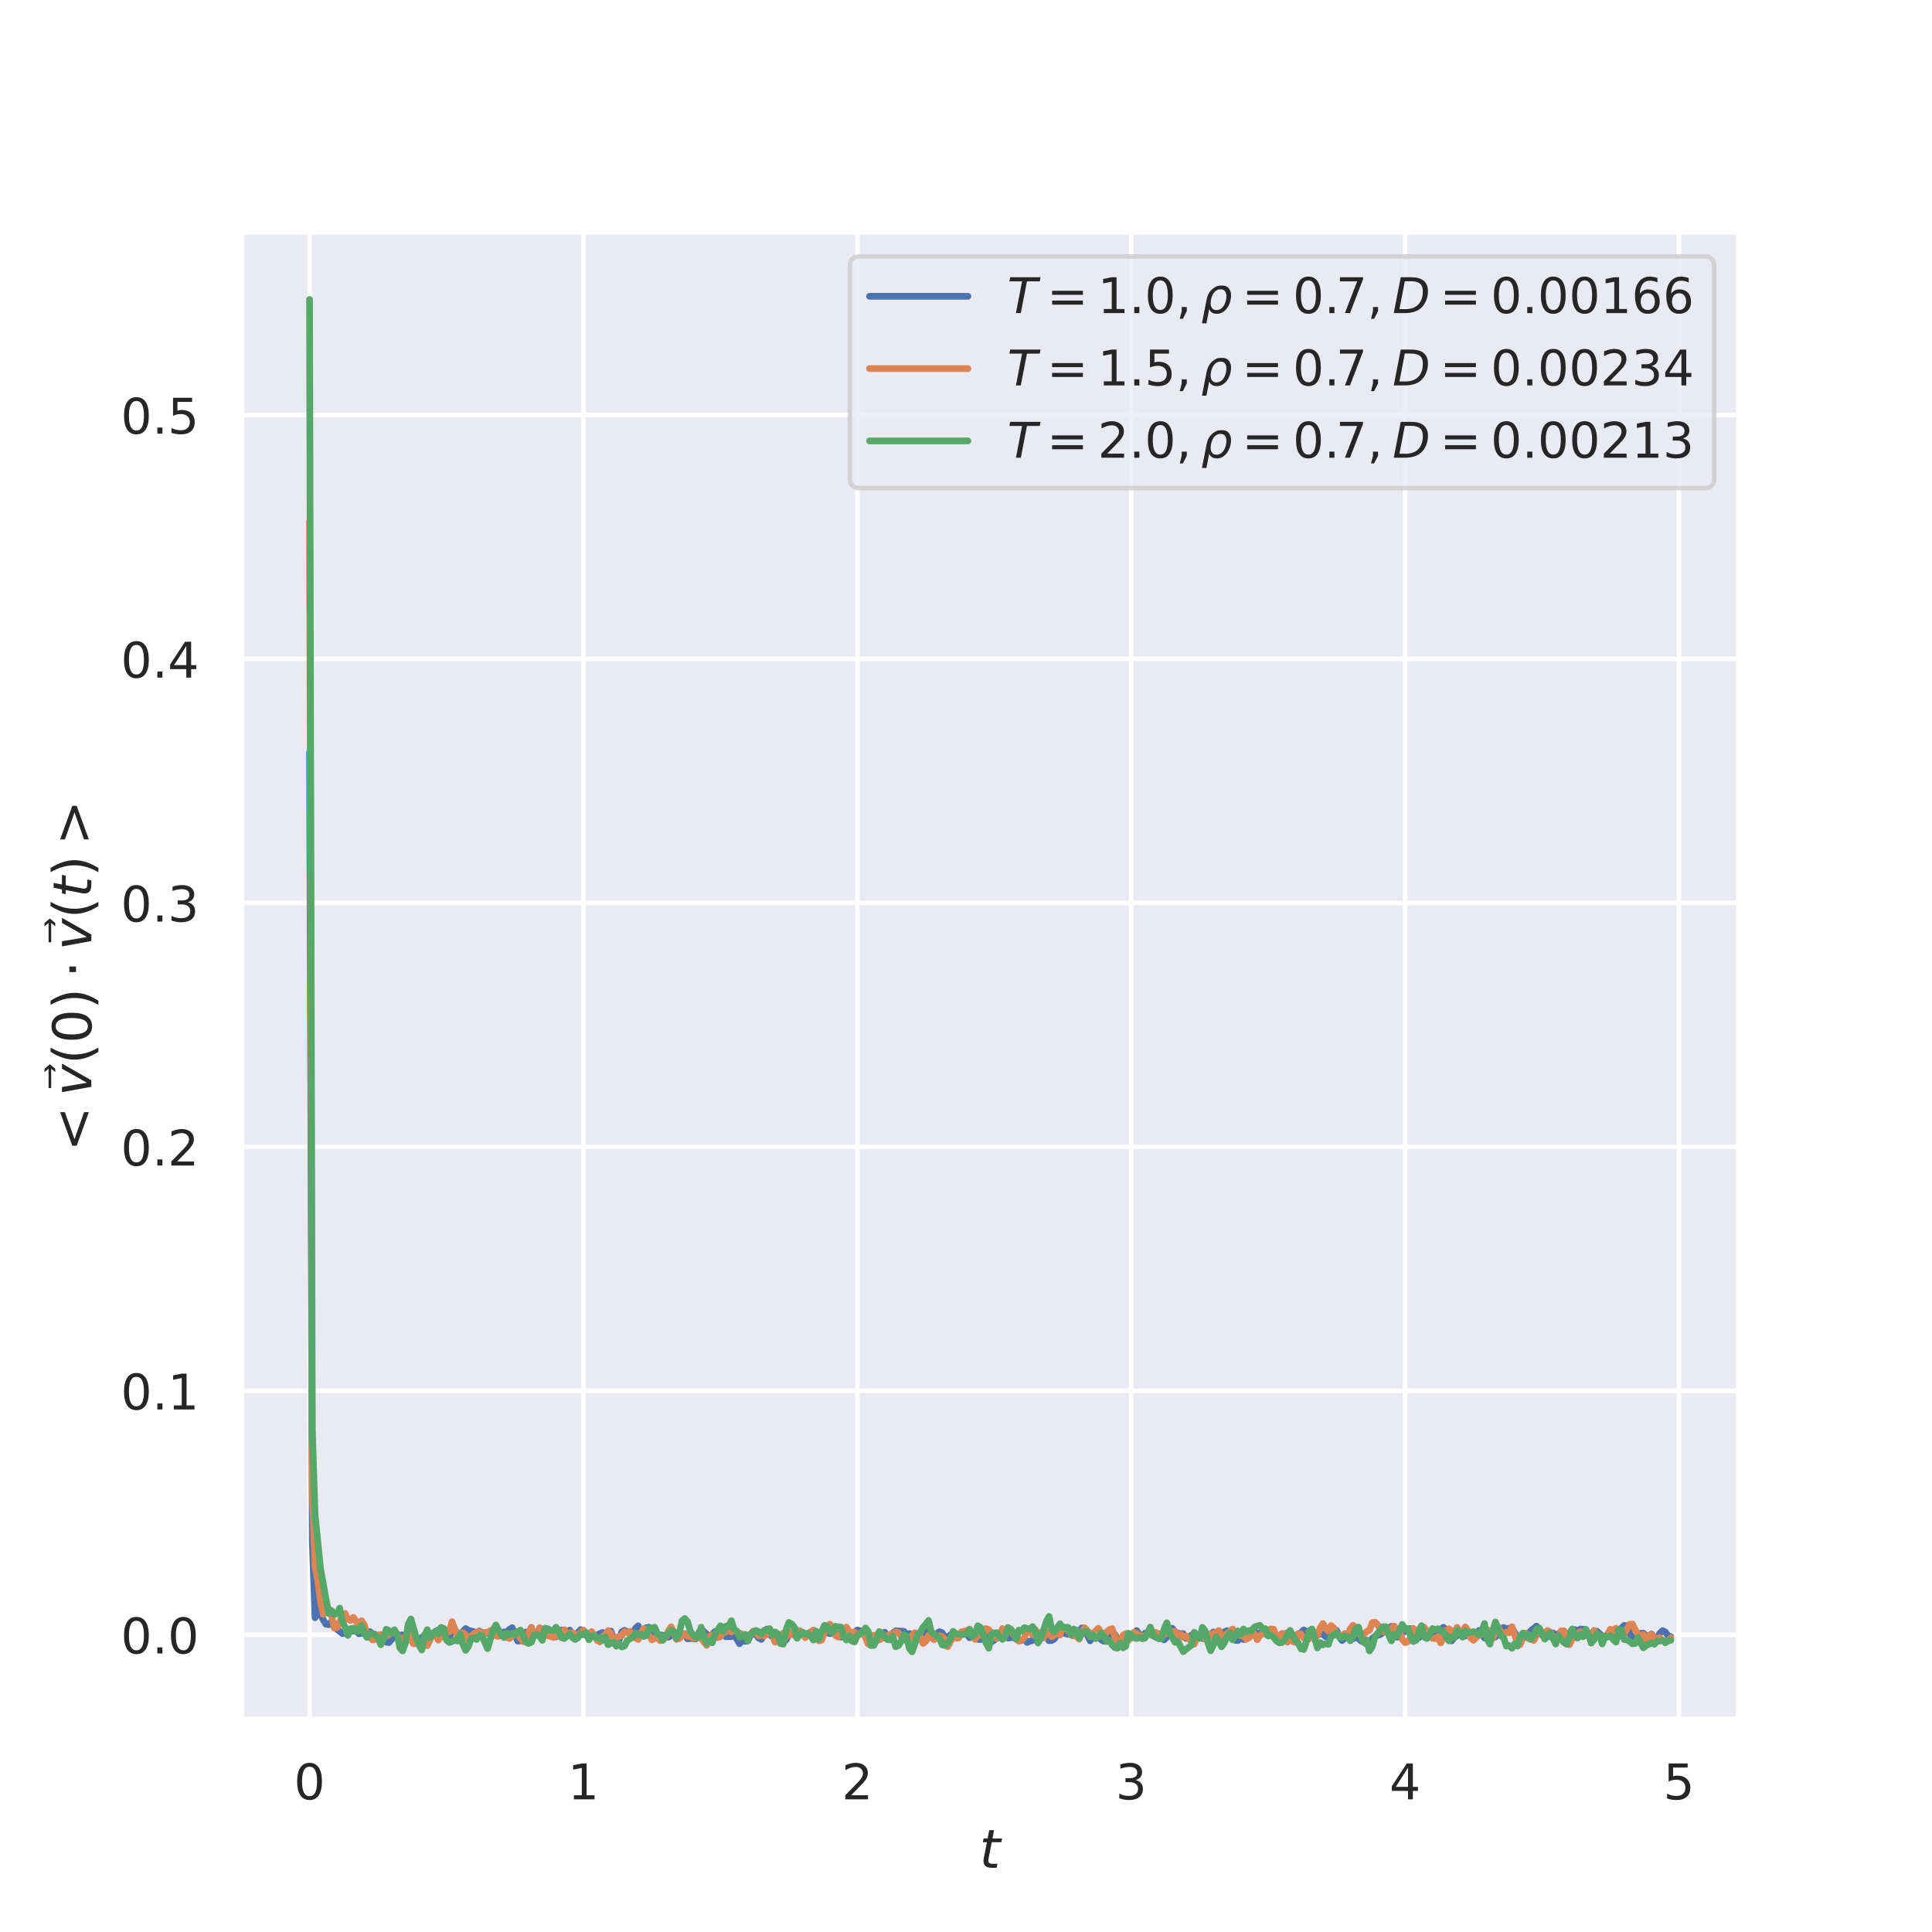 <?xml version="1.0" encoding="utf-8" standalone="no"?>
<!DOCTYPE svg PUBLIC "-//W3C//DTD SVG 1.1//EN"
  "http://www.w3.org/Graphics/SVG/1.1/DTD/svg11.dtd">
<!-- Created with matplotlib (https://matplotlib.org/) -->
<svg height="432pt" version="1.1" viewBox="0 0 432 432" width="432pt" xmlns="http://www.w3.org/2000/svg" xmlns:xlink="http://www.w3.org/1999/xlink">
 <defs>
  <style type="text/css">*{stroke-linecap:butt;stroke-linejoin:round;}</style>
 </defs>
 <g id="figure_1">
  <g id="patch_1">
   <path d="M 0 432 
L 432 432 
L 432 0 
L 0 0 
z
" style="fill:#ffffff;"/>
  </g>
  <g id="axes_1">
   <g id="patch_2">
    <path d="M 54 384.48 
L 388.8 384.48 
L 388.8 51.84 
L 54 51.84 
z
" style="fill:#eaeaf2;"/>
   </g>
   <g id="matplotlib.axis_1">
    <g id="xtick_1">
     <g id="line2d_1">
      <path clip-path="url(#pe1d6e9400d)" d="M 69.218 384.48 
L 69.218 51.84 
" style="fill:none;stroke:#ffffff;stroke-linecap:round;"/>
     </g>
     <g id="text_1">
      <!-- 0 -->
      <g style="fill:#262626;" transform="translate(65.719 402.338)scale(0.11 -0.11)">
       <defs>
        <path d="M 31.781 66.406 
Q 24.172 66.406 20.328 58.906 
Q 16.5 51.422 16.5 36.375 
Q 16.5 21.391 20.328 13.891 
Q 24.172 6.391 31.781 6.391 
Q 39.453 6.391 43.281 13.891 
Q 47.125 21.391 47.125 36.375 
Q 47.125 51.422 43.281 58.906 
Q 39.453 66.406 31.781 66.406 
z
M 31.781 74.219 
Q 44.047 74.219 50.516 64.516 
Q 56.984 54.828 56.984 36.375 
Q 56.984 17.969 50.516 8.266 
Q 44.047 -1.422 31.781 -1.422 
Q 19.531 -1.422 13.062 8.266 
Q 6.594 17.969 6.594 36.375 
Q 6.594 54.828 13.062 64.516 
Q 19.531 74.219 31.781 74.219 
z
" id="DejaVuSans-48"/>
       </defs>
       <use xlink:href="#DejaVuSans-48"/>
      </g>
     </g>
    </g>
    <g id="xtick_2">
     <g id="line2d_2">
      <path clip-path="url(#pe1d6e9400d)" d="M 130.458 384.48 
L 130.458 51.84 
" style="fill:none;stroke:#ffffff;stroke-linecap:round;"/>
     </g>
     <g id="text_2">
      <!-- 1 -->
      <g style="fill:#262626;" transform="translate(126.959 402.338)scale(0.11 -0.11)">
       <defs>
        <path d="M 12.406 8.297 
L 28.516 8.297 
L 28.516 63.922 
L 10.984 60.406 
L 10.984 69.391 
L 28.422 72.906 
L 38.281 72.906 
L 38.281 8.297 
L 54.391 8.297 
L 54.391 0 
L 12.406 0 
z
" id="DejaVuSans-49"/>
       </defs>
       <use xlink:href="#DejaVuSans-49"/>
      </g>
     </g>
    </g>
    <g id="xtick_3">
     <g id="line2d_3">
      <path clip-path="url(#pe1d6e9400d)" d="M 191.699 384.48 
L 191.699 51.84 
" style="fill:none;stroke:#ffffff;stroke-linecap:round;"/>
     </g>
     <g id="text_3">
      <!-- 2 -->
      <g style="fill:#262626;" transform="translate(188.199 402.338)scale(0.11 -0.11)">
       <defs>
        <path d="M 19.188 8.297 
L 53.609 8.297 
L 53.609 0 
L 7.328 0 
L 7.328 8.297 
Q 12.938 14.109 22.625 23.891 
Q 32.328 33.688 34.812 36.531 
Q 39.547 41.844 41.422 45.531 
Q 43.312 49.219 43.312 52.781 
Q 43.312 58.594 39.234 62.25 
Q 35.156 65.922 28.609 65.922 
Q 23.969 65.922 18.812 64.312 
Q 13.672 62.703 7.812 59.422 
L 7.812 69.391 
Q 13.766 71.781 18.938 73 
Q 24.125 74.219 28.422 74.219 
Q 39.75 74.219 46.484 68.547 
Q 53.219 62.891 53.219 53.422 
Q 53.219 48.922 51.531 44.891 
Q 49.859 40.875 45.406 35.406 
Q 44.188 33.984 37.641 27.219 
Q 31.109 20.453 19.188 8.297 
z
" id="DejaVuSans-50"/>
       </defs>
       <use xlink:href="#DejaVuSans-50"/>
      </g>
     </g>
    </g>
    <g id="xtick_4">
     <g id="line2d_4">
      <path clip-path="url(#pe1d6e9400d)" d="M 252.939 384.48 
L 252.939 51.84 
" style="fill:none;stroke:#ffffff;stroke-linecap:round;"/>
     </g>
     <g id="text_4">
      <!-- 3 -->
      <g style="fill:#262626;" transform="translate(249.439 402.338)scale(0.11 -0.11)">
       <defs>
        <path d="M 40.578 39.312 
Q 47.656 37.797 51.625 33 
Q 55.609 28.219 55.609 21.188 
Q 55.609 10.406 48.188 4.484 
Q 40.766 -1.422 27.094 -1.422 
Q 22.516 -1.422 17.656 -0.516 
Q 12.797 0.391 7.625 2.203 
L 7.625 11.719 
Q 11.719 9.328 16.594 8.109 
Q 21.484 6.891 26.812 6.891 
Q 36.078 6.891 40.938 10.547 
Q 45.797 14.203 45.797 21.188 
Q 45.797 27.641 41.281 31.266 
Q 36.766 34.906 28.719 34.906 
L 20.219 34.906 
L 20.219 43.016 
L 29.109 43.016 
Q 36.375 43.016 40.234 45.922 
Q 44.094 48.828 44.094 54.297 
Q 44.094 59.906 40.109 62.906 
Q 36.141 65.922 28.719 65.922 
Q 24.656 65.922 20.016 65.031 
Q 15.375 64.156 9.812 62.312 
L 9.812 71.094 
Q 15.438 72.656 20.344 73.438 
Q 25.25 74.219 29.594 74.219 
Q 40.828 74.219 47.359 69.109 
Q 53.906 64.016 53.906 55.328 
Q 53.906 49.266 50.438 45.094 
Q 46.969 40.922 40.578 39.312 
z
" id="DejaVuSans-51"/>
       </defs>
       <use xlink:href="#DejaVuSans-51"/>
      </g>
     </g>
    </g>
    <g id="xtick_5">
     <g id="line2d_5">
      <path clip-path="url(#pe1d6e9400d)" d="M 314.179 384.48 
L 314.179 51.84 
" style="fill:none;stroke:#ffffff;stroke-linecap:round;"/>
     </g>
     <g id="text_5">
      <!-- 4 -->
      <g style="fill:#262626;" transform="translate(310.679 402.338)scale(0.11 -0.11)">
       <defs>
        <path d="M 37.797 64.312 
L 12.891 25.391 
L 37.797 25.391 
z
M 35.203 72.906 
L 47.609 72.906 
L 47.609 25.391 
L 58.016 25.391 
L 58.016 17.188 
L 47.609 17.188 
L 47.609 0 
L 37.797 0 
L 37.797 17.188 
L 4.891 17.188 
L 4.891 26.703 
z
" id="DejaVuSans-52"/>
       </defs>
       <use xlink:href="#DejaVuSans-52"/>
      </g>
     </g>
    </g>
    <g id="xtick_6">
     <g id="line2d_6">
      <path clip-path="url(#pe1d6e9400d)" d="M 375.419 384.48 
L 375.419 51.84 
" style="fill:none;stroke:#ffffff;stroke-linecap:round;"/>
     </g>
     <g id="text_6">
      <!-- 5 -->
      <g style="fill:#262626;" transform="translate(371.92 402.338)scale(0.11 -0.11)">
       <defs>
        <path d="M 10.797 72.906 
L 49.516 72.906 
L 49.516 64.594 
L 19.828 64.594 
L 19.828 46.734 
Q 21.969 47.469 24.109 47.828 
Q 26.266 48.188 28.422 48.188 
Q 40.625 48.188 47.75 41.5 
Q 54.891 34.812 54.891 23.391 
Q 54.891 11.625 47.562 5.094 
Q 40.234 -1.422 26.906 -1.422 
Q 22.312 -1.422 17.547 -0.641 
Q 12.797 0.141 7.719 1.703 
L 7.719 11.625 
Q 12.109 9.234 16.797 8.062 
Q 21.484 6.891 26.703 6.891 
Q 35.156 6.891 40.078 11.328 
Q 45.016 15.766 45.016 23.391 
Q 45.016 31 40.078 35.438 
Q 35.156 39.891 26.703 39.891 
Q 22.75 39.891 18.812 39.016 
Q 14.891 38.141 10.797 36.281 
z
" id="DejaVuSans-53"/>
       </defs>
       <use xlink:href="#DejaVuSans-53"/>
      </g>
     </g>
    </g>
    <g id="text_7">
     <!-- $t$ -->
     <g style="fill:#262626;" transform="translate(219 417.744)scale(0.12 -0.12)">
      <defs>
       <path d="M 42.281 54.688 
L 40.922 47.703 
L 23 47.703 
L 17.188 18.016 
Q 16.891 16.359 16.75 15.234 
Q 16.609 14.109 16.609 13.484 
Q 16.609 10.359 18.484 8.938 
Q 20.359 7.516 24.516 7.516 
L 33.594 7.516 
L 32.078 0 
L 23.484 0 
Q 15.484 0 11.547 3.125 
Q 7.625 6.25 7.625 12.594 
Q 7.625 13.719 7.766 15.062 
Q 7.906 16.406 8.203 18.016 
L 14.016 47.703 
L 6.391 47.703 
L 7.812 54.688 
L 15.281 54.688 
L 18.312 70.219 
L 27.297 70.219 
L 24.312 54.688 
z
" id="DejaVuSans-Oblique-116"/>
      </defs>
      <use transform="translate(0 0.781)" xlink:href="#DejaVuSans-Oblique-116"/>
     </g>
    </g>
   </g>
   <g id="matplotlib.axis_2">
    <g id="ytick_1">
     <g id="line2d_7">
      <path clip-path="url(#pe1d6e9400d)" d="M 54 365.536 
L 388.8 365.536 
" style="fill:none;stroke:#ffffff;stroke-linecap:round;"/>
     </g>
     <g id="text_8">
      <!-- 0.0 -->
      <g style="fill:#262626;" transform="translate(27.007 369.716)scale(0.11 -0.11)">
       <defs>
        <path d="M 10.688 12.406 
L 21 12.406 
L 21 0 
L 10.688 0 
z
" id="DejaVuSans-46"/>
       </defs>
       <use xlink:href="#DejaVuSans-48"/>
       <use x="63.623" xlink:href="#DejaVuSans-46"/>
       <use x="95.41" xlink:href="#DejaVuSans-48"/>
      </g>
     </g>
    </g>
    <g id="ytick_2">
     <g id="line2d_8">
      <path clip-path="url(#pe1d6e9400d)" d="M 54 310.987 
L 388.8 310.987 
" style="fill:none;stroke:#ffffff;stroke-linecap:round;"/>
     </g>
     <g id="text_9">
      <!-- 0.1 -->
      <g style="fill:#262626;" transform="translate(27.007 315.166)scale(0.11 -0.11)">
       <use xlink:href="#DejaVuSans-48"/>
       <use x="63.623" xlink:href="#DejaVuSans-46"/>
       <use x="95.41" xlink:href="#DejaVuSans-49"/>
      </g>
     </g>
    </g>
    <g id="ytick_3">
     <g id="line2d_9">
      <path clip-path="url(#pe1d6e9400d)" d="M 54 256.438 
L 388.8 256.438 
" style="fill:none;stroke:#ffffff;stroke-linecap:round;"/>
     </g>
     <g id="text_10">
      <!-- 0.2 -->
      <g style="fill:#262626;" transform="translate(27.007 260.617)scale(0.11 -0.11)">
       <use xlink:href="#DejaVuSans-48"/>
       <use x="63.623" xlink:href="#DejaVuSans-46"/>
       <use x="95.41" xlink:href="#DejaVuSans-50"/>
      </g>
     </g>
    </g>
    <g id="ytick_4">
     <g id="line2d_10">
      <path clip-path="url(#pe1d6e9400d)" d="M 54 201.889 
L 388.8 201.889 
" style="fill:none;stroke:#ffffff;stroke-linecap:round;"/>
     </g>
     <g id="text_11">
      <!-- 0.3 -->
      <g style="fill:#262626;" transform="translate(27.007 206.068)scale(0.11 -0.11)">
       <use xlink:href="#DejaVuSans-48"/>
       <use x="63.623" xlink:href="#DejaVuSans-46"/>
       <use x="95.41" xlink:href="#DejaVuSans-51"/>
      </g>
     </g>
    </g>
    <g id="ytick_5">
     <g id="line2d_11">
      <path clip-path="url(#pe1d6e9400d)" d="M 54 147.339 
L 388.8 147.339 
" style="fill:none;stroke:#ffffff;stroke-linecap:round;"/>
     </g>
     <g id="text_12">
      <!-- 0.4 -->
      <g style="fill:#262626;" transform="translate(27.007 151.518)scale(0.11 -0.11)">
       <use xlink:href="#DejaVuSans-48"/>
       <use x="63.623" xlink:href="#DejaVuSans-46"/>
       <use x="95.41" xlink:href="#DejaVuSans-52"/>
      </g>
     </g>
    </g>
    <g id="ytick_6">
     <g id="line2d_12">
      <path clip-path="url(#pe1d6e9400d)" d="M 54 92.79 
L 388.8 92.79 
" style="fill:none;stroke:#ffffff;stroke-linecap:round;"/>
     </g>
     <g id="text_13">
      <!-- 0.5 -->
      <g style="fill:#262626;" transform="translate(27.007 96.969)scale(0.11 -0.11)">
       <use xlink:href="#DejaVuSans-48"/>
       <use x="63.623" xlink:href="#DejaVuSans-46"/>
       <use x="95.41" xlink:href="#DejaVuSans-53"/>
      </g>
     </g>
    </g>
    <g id="text_14">
     <!-- $&lt;\vec{v}(0) \cdot \vec{v}(t)&gt;$ -->
     <g style="fill:#262626;" transform="translate(20.511 259.8)rotate(-90)scale(0.12 -0.12)">
      <defs>
       <path d="M 73.188 49.219 
L 22.797 31.297 
L 73.188 13.484 
L 73.188 4.594 
L 10.594 27.297 
L 10.594 35.406 
L 73.188 58.109 
z
" id="DejaVuSans-60"/>
       <path d="M -47.016 63.531 
L -47.016 68.406 
L -10.844 68.406 
L -17.281 75.984 
L -11.141 75.984 
L -2.594 65.969 
L -11.141 55.953 
L -17.281 55.953 
L -10.844 63.531 
z
" id="DejaVuSans-8407"/>
       <path d="M 7.172 54.688 
L 16.703 54.688 
L 24.703 8.203 
L 50.875 54.688 
L 60.406 54.688 
L 29.297 0 
L 17.188 0 
z
" id="DejaVuSans-Oblique-118"/>
       <path d="M 31 75.875 
Q 24.469 64.656 21.281 53.656 
Q 18.109 42.672 18.109 31.391 
Q 18.109 20.125 21.312 9.062 
Q 24.516 -2 31 -13.188 
L 23.188 -13.188 
Q 15.875 -1.703 12.234 9.375 
Q 8.594 20.453 8.594 31.391 
Q 8.594 42.281 12.203 53.312 
Q 15.828 64.359 23.188 75.875 
z
" id="DejaVuSans-40"/>
       <path d="M 8.016 75.875 
L 15.828 75.875 
Q 23.141 64.359 26.781 53.312 
Q 30.422 42.281 30.422 31.391 
Q 30.422 20.453 26.781 9.375 
Q 23.141 -1.703 15.828 -13.188 
L 8.016 -13.188 
Q 14.5 -2 17.703 9.062 
Q 20.906 20.125 20.906 31.391 
Q 20.906 42.672 17.703 53.656 
Q 14.5 64.656 8.016 75.875 
z
" id="DejaVuSans-41"/>
       <path d="M 10.688 40.922 
L 21 40.922 
L 21 28.516 
L 10.688 28.516 
z
" id="DejaVuSans-8901"/>
       <path d="M 10.594 49.219 
L 10.594 58.109 
L 73.188 35.406 
L 73.188 27.297 
L 10.594 4.594 
L 10.594 13.484 
L 60.891 31.297 
z
" id="DejaVuSans-62"/>
      </defs>
      <use transform="translate(19.482 0.781)" xlink:href="#DejaVuSans-60"/>
      <use transform="translate(184.564 12.016)" xlink:href="#DejaVuSans-8407"/>
      <use transform="translate(122.754 0.781)" xlink:href="#DejaVuSans-Oblique-118"/>
      <use transform="translate(181.934 0.781)" xlink:href="#DejaVuSans-40"/>
      <use transform="translate(220.947 0.781)" xlink:href="#DejaVuSans-48"/>
      <use transform="translate(284.57 0.781)" xlink:href="#DejaVuSans-41"/>
      <use transform="translate(343.066 0.781)" xlink:href="#DejaVuSans-8901"/>
      <use transform="translate(456.146 12.016)" xlink:href="#DejaVuSans-8407"/>
      <use transform="translate(394.336 0.781)" xlink:href="#DejaVuSans-Oblique-118"/>
      <use transform="translate(453.516 0.781)" xlink:href="#DejaVuSans-40"/>
      <use transform="translate(492.529 0.781)" xlink:href="#DejaVuSans-Oblique-116"/>
      <use transform="translate(531.738 0.781)" xlink:href="#DejaVuSans-41"/>
      <use transform="translate(590.234 0.781)" xlink:href="#DejaVuSans-62"/>
     </g>
    </g>
   </g>
   <g id="line2d_13">
    <path clip-path="url(#pe1d6e9400d)" d="M 69.218 168.215 
L 69.831 344.712 
L 70.443 361.726 
L 71.055 359.474 
L 72.28 362.215 
L 72.893 363.184 
L 73.505 363.28 
L 74.117 362.595 
L 74.73 363.174 
L 75.342 364.299 
L 76.567 365.287 
L 77.792 365.071 
L 78.404 364.671 
L 79.017 364.732 
L 79.629 364.529 
L 80.241 365.319 
L 80.854 365.206 
L 81.466 364.164 
L 82.079 364.834 
L 82.691 364.846 
L 83.303 365.267 
L 83.916 365.476 
L 84.528 365.928 
L 85.753 366.304 
L 86.365 367.202 
L 86.978 367.282 
L 88.203 365.862 
L 88.815 365.826 
L 89.427 365.602 
L 90.04 365.587 
L 90.652 365.783 
L 91.265 365.427 
L 91.877 365.342 
L 92.489 365.384 
L 93.102 366.052 
L 93.714 366.465 
L 94.327 366.156 
L 95.551 365.039 
L 96.164 365.384 
L 96.776 365.307 
L 97.389 365.102 
L 98.001 364.458 
L 98.613 364.821 
L 99.226 365.481 
L 100.451 365.872 
L 101.063 365.071 
L 101.675 364.513 
L 102.9 365.78 
L 103.513 364.82 
L 104.125 364.158 
L 104.737 364.543 
L 105.962 364.843 
L 106.575 365.358 
L 107.187 364.691 
L 107.799 365.147 
L 108.412 365.077 
L 109.024 365.177 
L 109.637 365.546 
L 110.861 365.299 
L 111.474 365.525 
L 112.086 365.412 
L 112.699 364.9 
L 113.311 364.922 
L 113.924 364.313 
L 114.536 363.946 
L 115.761 366.963 
L 116.373 366.888 
L 116.986 365.497 
L 117.598 364.936 
L 118.21 365.423 
L 118.823 366.18 
L 119.435 365.289 
L 120.048 364.826 
L 120.66 364.734 
L 121.272 365.454 
L 121.885 365.067 
L 122.497 364.223 
L 123.722 365.177 
L 124.334 366.008 
L 124.947 365.017 
L 125.559 364.48 
L 126.172 365.018 
L 126.784 365.249 
L 127.396 364.498 
L 128.009 365.605 
L 128.621 366.101 
L 129.234 365.033 
L 129.846 364.387 
L 130.458 365.12 
L 131.071 365.658 
L 131.683 365.618 
L 132.296 365.466 
L 132.908 365.956 
L 134.133 365.263 
L 134.745 365.033 
L 135.358 365.446 
L 136.582 364.7 
L 137.807 367.742 
L 138.42 366.727 
L 139.032 364.891 
L 139.644 364.545 
L 140.257 364.927 
L 140.869 365.14 
L 141.482 365.233 
L 142.094 364.09 
L 142.706 363.547 
L 143.319 365.168 
L 143.931 364.779 
L 144.544 363.945 
L 145.156 363.864 
L 145.768 365.538 
L 146.381 366.26 
L 147.606 365.554 
L 148.218 365.662 
L 149.443 366.094 
L 150.055 365.703 
L 150.668 365.489 
L 151.28 366.513 
L 153.117 365.287 
L 153.73 366.453 
L 154.342 366.367 
L 155.567 366.461 
L 156.179 365.245 
L 156.792 364.299 
L 158.629 365.948 
L 159.241 365.47 
L 159.854 364.814 
L 160.466 365.357 
L 161.078 365.68 
L 161.691 365.341 
L 162.303 365.972 
L 163.528 365.949 
L 164.14 365.665 
L 164.753 366.506 
L 165.365 367.541 
L 165.978 366.871 
L 166.59 367.02 
L 167.202 366.908 
L 167.815 365.719 
L 168.427 365.168 
L 169.04 365.507 
L 169.652 366.28 
L 170.264 366.577 
L 170.877 365.087 
L 171.489 364.263 
L 172.102 365.527 
L 172.714 365.99 
L 173.939 365.757 
L 174.551 366.489 
L 175.164 366.969 
L 175.776 366.693 
L 176.388 365.489 
L 177.613 365.42 
L 178.226 364.549 
L 178.838 364.713 
L 179.45 365.547 
L 180.063 365.818 
L 180.675 365.246 
L 181.288 364.943 
L 181.9 365.219 
L 182.512 366.075 
L 183.125 366.407 
L 183.737 366.086 
L 184.35 364.974 
L 185.575 365.287 
L 186.187 365.136 
L 186.799 365.414 
L 187.412 365.328 
L 188.024 366.079 
L 188.637 365.279 
L 189.249 364.868 
L 190.474 365.417 
L 191.086 365.079 
L 191.699 364.468 
L 192.311 364.647 
L 192.923 365.187 
L 194.148 365.493 
L 194.761 366.012 
L 195.373 365.849 
L 195.985 366.379 
L 196.598 366.645 
L 197.21 366.07 
L 197.823 364.971 
L 198.435 365.735 
L 199.047 365.719 
L 200.272 364.651 
L 202.109 364.765 
L 202.722 365.527 
L 203.334 365.266 
L 203.947 365.503 
L 204.559 365.157 
L 205.171 365.626 
L 205.784 365.611 
L 207.009 364.757 
L 207.621 364.442 
L 208.233 366.01 
L 208.846 365.906 
L 209.458 365.26 
L 210.071 364.856 
L 210.683 365.098 
L 211.295 366.152 
L 211.908 366.006 
L 212.52 365.548 
L 213.133 365.701 
L 213.745 365.362 
L 214.97 365.558 
L 215.582 365.032 
L 216.195 365.376 
L 216.807 366.211 
L 217.419 365.975 
L 218.032 365.201 
L 218.644 366.556 
L 219.257 366.615 
L 219.869 365.304 
L 220.481 365.119 
L 221.706 367.149 
L 222.319 366.737 
L 223.543 365.179 
L 224.156 365.022 
L 224.768 365.477 
L 225.381 366.267 
L 226.605 366.111 
L 227.218 366.521 
L 227.83 366.768 
L 228.443 366.811 
L 229.055 366.42 
L 229.667 367.251 
L 230.28 366.962 
L 230.892 366.845 
L 231.505 365.827 
L 232.729 365.058 
L 233.342 364.903 
L 233.954 365.681 
L 234.567 366.857 
L 235.179 366.82 
L 235.791 366.427 
L 237.016 364.546 
L 237.629 365.136 
L 238.853 365.444 
L 240.691 365.05 
L 241.303 364.742 
L 241.915 363.991 
L 242.528 364.349 
L 243.753 366.89 
L 244.977 364.891 
L 245.59 365.403 
L 246.202 366.627 
L 246.815 366.992 
L 247.427 365.947 
L 249.264 365.429 
L 249.877 366.361 
L 250.489 366.531 
L 251.101 366.169 
L 251.714 366.731 
L 252.326 366.557 
L 252.939 366.216 
L 254.163 364.592 
L 254.776 365.53 
L 255.388 365.782 
L 256.001 365.198 
L 256.613 365.17 
L 257.838 365.711 
L 258.45 365.667 
L 259.063 365.316 
L 259.675 366.273 
L 260.288 366.679 
L 260.9 366.087 
L 261.512 364.588 
L 262.125 364.08 
L 262.737 364.885 
L 263.35 365.233 
L 264.574 365.292 
L 265.187 366.35 
L 265.799 366.153 
L 266.412 365.613 
L 267.024 365.757 
L 267.636 365.484 
L 268.249 365.761 
L 268.861 366.373 
L 269.474 366.273 
L 270.086 365.783 
L 270.698 365.442 
L 271.311 364.904 
L 271.923 365.908 
L 272.536 366.338 
L 273.76 364.904 
L 274.373 364.621 
L 274.985 365.568 
L 276.21 366.788 
L 276.822 366.827 
L 277.435 366.238 
L 278.047 366.606 
L 278.66 366.501 
L 279.884 365.3 
L 280.497 364.84 
L 281.109 365.223 
L 281.722 365.198 
L 282.334 364.942 
L 282.946 365.371 
L 284.171 365.468 
L 284.784 365.685 
L 285.396 365.513 
L 286.008 365.874 
L 286.621 365.936 
L 287.233 365.341 
L 287.846 365.132 
L 288.458 365.193 
L 289.07 365.783 
L 289.683 365.74 
L 290.295 365.322 
L 290.908 365.073 
L 291.52 364.458 
L 292.132 364.793 
L 292.745 365.288 
L 293.357 365.341 
L 293.97 365.07 
L 294.582 365.121 
L 295.194 365.378 
L 295.807 365.404 
L 296.419 365.968 
L 297.032 365.5 
L 297.644 364.281 
L 298.256 364.539 
L 298.869 364.557 
L 299.481 366.029 
L 300.094 366.826 
L 301.318 365.737 
L 301.931 366.235 
L 302.543 366.453 
L 303.156 365.987 
L 303.768 366.386 
L 304.38 366.955 
L 304.993 367.18 
L 305.605 367.656 
L 306.218 367.814 
L 306.83 366.331 
L 307.442 365.891 
L 308.667 365.467 
L 309.28 365.041 
L 309.892 364.259 
L 310.504 364.054 
L 311.117 363.665 
L 311.729 365.137 
L 312.342 366.071 
L 312.954 365.998 
L 313.566 365.043 
L 314.179 364.833 
L 314.791 364.37 
L 315.404 364.152 
L 316.016 364.777 
L 316.628 364.931 
L 317.241 366.197 
L 317.853 365.757 
L 318.466 364.586 
L 319.078 364.981 
L 319.69 365.601 
L 320.303 365.138 
L 320.915 365.097 
L 321.528 365.587 
L 322.14 364.28 
L 322.752 363.862 
L 323.365 364.359 
L 323.977 366.007 
L 324.59 366.909 
L 325.202 366.118 
L 326.427 365.361 
L 327.039 365.4 
L 327.652 365.804 
L 328.264 365.269 
L 328.876 365.101 
L 329.489 366.172 
L 330.101 365.591 
L 330.714 364.572 
L 331.939 366.267 
L 332.551 366.36 
L 333.163 366.15 
L 333.776 366.204 
L 334.388 366.014 
L 335.001 364.685 
L 335.613 364.211 
L 336.225 363.9 
L 336.838 364.274 
L 337.45 364.06 
L 338.063 364.029 
L 339.287 366.005 
L 339.9 365.817 
L 340.512 366.157 
L 341.125 366.074 
L 342.349 364.577 
L 343.574 363.611 
L 344.799 365.573 
L 345.411 365.511 
L 346.024 366.024 
L 346.636 365.643 
L 347.249 365.125 
L 347.861 365.882 
L 348.473 365.269 
L 349.086 365.077 
L 349.698 365.932 
L 350.311 365.713 
L 350.923 365.188 
L 351.535 364.418 
L 352.148 364.376 
L 352.76 364.776 
L 353.373 364.26 
L 353.985 364.294 
L 354.597 364.486 
L 355.21 365.439 
L 355.822 365.979 
L 356.435 365.022 
L 357.047 364.733 
L 358.272 365.815 
L 358.884 366.034 
L 359.497 366.018 
L 360.721 364.877 
L 361.334 364.887 
L 361.946 365.023 
L 362.559 364.056 
L 363.171 363.454 
L 363.783 363.522 
L 364.396 365.327 
L 365.008 366.047 
L 365.621 366.043 
L 366.233 366.256 
L 366.845 365.222 
L 367.458 365.174 
L 368.07 365.813 
L 368.683 365.721 
L 369.295 365.387 
L 369.907 366.383 
L 370.52 366.269 
L 371.132 365.214 
L 371.745 364.609 
L 372.357 364.911 
L 372.969 365.725 
L 373.582 365.966 
L 373.582 365.966 
" style="fill:none;stroke:#4c72b0;stroke-linecap:round;stroke-width:1.5;"/>
   </g>
   <g id="line2d_14">
    <path clip-path="url(#pe1d6e9400d)" d="M 69.218 116.645 
L 69.831 333.327 
L 70.443 350.36 
L 71.055 353.313 
L 71.668 358.072 
L 72.28 360.965 
L 73.505 359.755 
L 74.117 360.931 
L 74.73 364.03 
L 75.342 363.928 
L 76.567 361.348 
L 77.179 360.773 
L 77.792 362.109 
L 78.404 362.334 
L 79.017 361.644 
L 80.241 363.407 
L 80.854 362.39 
L 81.466 363.339 
L 82.079 365.478 
L 82.691 366.005 
L 83.303 366.692 
L 83.916 366.584 
L 84.528 365.635 
L 85.141 365.479 
L 86.365 365.798 
L 86.978 365.518 
L 87.59 364.934 
L 88.203 365.024 
L 88.815 365.481 
L 89.427 366.734 
L 90.04 366.697 
L 91.265 365.063 
L 91.877 366.66 
L 92.489 367.571 
L 93.714 367.055 
L 94.327 367.115 
L 94.939 367.854 
L 95.551 367.973 
L 96.776 365.332 
L 97.389 365.36 
L 98.001 366.725 
L 98.613 365.927 
L 99.226 364.15 
L 99.838 364.726 
L 100.451 364.935 
L 101.063 362.603 
L 102.288 365.862 
L 102.9 365.354 
L 103.513 365.085 
L 104.125 365.622 
L 104.737 366.621 
L 105.35 365.762 
L 106.575 364.944 
L 107.187 364.838 
L 107.799 365.576 
L 108.412 365.098 
L 109.024 365.014 
L 109.637 364.62 
L 110.861 365.782 
L 111.474 365.907 
L 112.086 365.429 
L 112.699 365.627 
L 113.311 366.095 
L 113.924 366.35 
L 114.536 365.882 
L 115.148 365.167 
L 115.761 365.54 
L 116.986 367.087 
L 117.598 366.448 
L 118.21 364.99 
L 118.823 363.859 
L 119.435 365.774 
L 120.048 365.557 
L 120.66 363.966 
L 121.272 364.351 
L 121.885 365.53 
L 123.722 366.136 
L 124.334 365.77 
L 124.947 365.833 
L 125.559 365.459 
L 126.172 364.41 
L 126.784 365.584 
L 127.396 365.118 
L 128.009 365.076 
L 128.621 366.395 
L 129.234 365.438 
L 129.846 365.131 
L 130.458 364.51 
L 131.683 365.951 
L 132.296 364.848 
L 132.908 365.683 
L 133.52 366.78 
L 134.133 367.148 
L 134.745 365.889 
L 135.358 365.533 
L 135.97 364.613 
L 136.582 365.232 
L 137.195 367.046 
L 137.807 366.15 
L 139.032 365.723 
L 139.644 364.858 
L 140.257 365.068 
L 140.869 364.769 
L 141.482 365.655 
L 142.094 366.242 
L 142.706 366.587 
L 143.319 365.131 
L 143.931 364.175 
L 144.544 364.674 
L 145.768 366.667 
L 146.381 366.38 
L 146.993 365.915 
L 147.606 366.851 
L 148.218 366.346 
L 148.83 366.149 
L 149.443 364.717 
L 150.055 363.761 
L 151.28 366.533 
L 151.892 366.374 
L 153.117 365.331 
L 153.73 365.846 
L 154.342 365.942 
L 154.954 366.265 
L 155.567 366.266 
L 156.179 365.662 
L 157.404 367.113 
L 158.016 367.886 
L 158.629 365.957 
L 159.241 365.56 
L 159.854 365.75 
L 160.466 366.184 
L 161.078 365.98 
L 161.691 365.084 
L 162.303 364.926 
L 162.916 364.258 
L 163.528 364.919 
L 164.14 364.604 
L 165.978 365.444 
L 166.59 365.794 
L 167.202 365.659 
L 167.815 365.366 
L 168.427 364.739 
L 169.04 364.769 
L 169.652 365.802 
L 170.264 365.565 
L 170.877 365.827 
L 172.102 364.977 
L 172.714 365.745 
L 173.326 367.2 
L 173.939 367.003 
L 175.164 365.149 
L 175.776 366.104 
L 177.001 364.857 
L 177.613 365.721 
L 178.226 365.532 
L 178.838 364.618 
L 179.45 365.305 
L 180.063 366.181 
L 180.675 365.321 
L 181.9 364.472 
L 182.512 366.114 
L 183.125 366.893 
L 183.737 366.727 
L 184.35 364.856 
L 184.962 363.808 
L 185.575 363.162 
L 186.799 365.679 
L 187.412 366.052 
L 188.637 364.334 
L 189.249 363.813 
L 189.861 364.851 
L 190.474 364.986 
L 191.086 364.981 
L 191.699 365.586 
L 192.311 365.329 
L 192.923 364.783 
L 194.148 367.625 
L 194.761 366.744 
L 195.373 365.666 
L 195.985 365.63 
L 196.598 366.687 
L 197.823 366.022 
L 199.047 365.427 
L 199.66 365.701 
L 200.272 364.898 
L 200.885 365.027 
L 201.497 365.909 
L 202.109 365.859 
L 202.722 366.937 
L 203.334 366.935 
L 203.947 365.691 
L 204.559 365.086 
L 205.171 365.938 
L 205.784 365.961 
L 206.396 367.485 
L 207.009 366.98 
L 207.621 365.665 
L 208.846 366.635 
L 209.458 366.05 
L 210.071 365.753 
L 210.683 365.96 
L 211.295 366.546 
L 211.908 368.2 
L 213.133 365.874 
L 213.745 366.283 
L 214.357 366.244 
L 214.97 364.874 
L 216.195 364.589 
L 216.807 364.278 
L 217.419 365.79 
L 218.032 366.58 
L 218.644 365.363 
L 219.257 365.732 
L 219.869 365.434 
L 220.481 364.156 
L 221.094 364.394 
L 222.319 366.148 
L 222.931 366.375 
L 223.543 365.698 
L 224.156 364.165 
L 224.768 364.606 
L 225.381 364.584 
L 225.993 364.331 
L 226.605 365.498 
L 227.218 366.388 
L 227.83 367.003 
L 228.443 366.731 
L 229.055 366.102 
L 229.667 364.44 
L 230.28 364.864 
L 230.892 365.568 
L 231.505 364.41 
L 232.729 366.225 
L 233.342 366.247 
L 233.954 364.922 
L 234.567 365.286 
L 235.179 365.956 
L 235.791 365.626 
L 236.404 365.006 
L 237.016 365.589 
L 237.629 363.796 
L 238.241 364.049 
L 238.853 364.572 
L 239.466 365.597 
L 240.078 365.811 
L 240.691 365.771 
L 241.303 366.507 
L 242.528 363.976 
L 243.753 365.274 
L 244.365 365.347 
L 245.59 364.076 
L 246.815 365.981 
L 247.427 364.948 
L 248.039 364.441 
L 248.652 364.158 
L 249.877 367.472 
L 250.489 367.007 
L 251.101 365.647 
L 251.714 365.275 
L 252.326 366.782 
L 252.939 366.107 
L 253.551 364.974 
L 254.163 365.264 
L 254.776 365.76 
L 256.001 365.825 
L 256.613 365.385 
L 257.225 365.602 
L 257.838 364.994 
L 258.45 365.013 
L 259.063 365.503 
L 259.675 365.681 
L 260.288 365.634 
L 260.9 364.566 
L 261.512 365.106 
L 262.125 364.813 
L 262.737 364.769 
L 263.35 366.079 
L 263.962 365.376 
L 264.574 366.117 
L 265.187 365.805 
L 266.412 367.035 
L 267.024 367.64 
L 267.636 366.121 
L 268.861 366.025 
L 269.474 366.522 
L 270.086 366.863 
L 270.698 365.324 
L 271.311 365.275 
L 272.536 364.608 
L 273.148 365.552 
L 273.76 365.956 
L 274.373 365.277 
L 275.598 364.275 
L 276.21 365.132 
L 276.822 365.092 
L 277.435 365.725 
L 278.047 365.702 
L 278.66 366.526 
L 279.272 366.214 
L 279.884 365.418 
L 280.497 365.336 
L 281.109 366.638 
L 281.722 365.763 
L 282.334 365.233 
L 282.946 364.45 
L 283.559 364.625 
L 284.171 364.228 
L 284.784 364.305 
L 285.396 366.055 
L 286.008 365.987 
L 286.621 365.257 
L 287.233 365.254 
L 287.846 367.168 
L 288.458 366.652 
L 289.07 367.061 
L 289.683 367.243 
L 290.295 365.299 
L 290.908 365.326 
L 291.52 366.266 
L 292.132 366.741 
L 292.745 366.449 
L 293.357 365.034 
L 293.97 365.744 
L 294.582 365.718 
L 295.194 364.003 
L 295.807 363.022 
L 296.419 364.067 
L 297.032 364.769 
L 297.644 363.491 
L 298.256 364.024 
L 298.869 365.479 
L 300.094 365.689 
L 300.706 365.284 
L 301.318 365.612 
L 301.931 364.215 
L 302.543 363.414 
L 303.156 363.873 
L 303.768 365.232 
L 304.38 365.266 
L 304.993 365.452 
L 305.605 364.802 
L 306.218 364.527 
L 306.83 362.862 
L 307.442 362.713 
L 308.055 363.328 
L 308.667 364.37 
L 309.28 364.867 
L 310.504 364.613 
L 311.729 363.587 
L 312.342 364.438 
L 312.954 364.852 
L 313.566 366.61 
L 314.179 367.282 
L 314.791 367.084 
L 315.404 366.172 
L 316.016 364.118 
L 316.628 364.823 
L 317.241 364.525 
L 317.853 363.61 
L 318.466 363.879 
L 319.69 365.639 
L 320.303 366.335 
L 320.915 366.395 
L 321.528 365.93 
L 322.14 367.357 
L 322.752 366.205 
L 323.365 364.56 
L 323.977 364.206 
L 324.59 364.756 
L 325.202 364.99 
L 325.814 363.899 
L 326.427 364.912 
L 327.039 364.984 
L 327.652 363.782 
L 328.264 364.655 
L 328.876 366.261 
L 329.489 366.746 
L 330.101 366.102 
L 330.714 365.634 
L 331.326 365.398 
L 331.939 364.547 
L 332.551 364.442 
L 333.163 365.565 
L 333.776 366.321 
L 335.001 363.762 
L 335.613 364.969 
L 336.225 365.295 
L 336.838 364.961 
L 337.45 365.136 
L 338.063 363.736 
L 339.287 367.376 
L 339.9 367.742 
L 340.512 366.253 
L 341.125 365.159 
L 341.737 366.379 
L 342.962 366.81 
L 344.187 364.328 
L 344.799 365.651 
L 346.024 364.594 
L 346.636 364.937 
L 347.249 366.331 
L 347.861 365.991 
L 348.473 366.167 
L 349.086 364.657 
L 349.698 364.664 
L 350.311 366.588 
L 350.923 367.762 
L 351.535 366.505 
L 352.148 366.135 
L 352.76 365.257 
L 353.373 364.833 
L 353.985 365.931 
L 354.597 365.368 
L 355.21 365.654 
L 355.822 365.388 
L 356.435 364.574 
L 357.047 365.484 
L 358.884 366.131 
L 359.497 365.31 
L 360.109 364.291 
L 360.721 364.72 
L 361.334 364.076 
L 361.946 364.84 
L 362.559 365.901 
L 363.171 365.314 
L 364.396 363.215 
L 365.008 363.118 
L 365.621 364.399 
L 366.233 365.363 
L 366.845 365.936 
L 367.458 365.431 
L 368.07 366.969 
L 368.683 365.695 
L 369.295 365.539 
L 369.907 366.308 
L 370.52 366.326 
L 371.132 366.193 
L 371.745 366.747 
L 372.357 367.045 
L 372.969 366.985 
L 373.582 366.233 
L 373.582 366.233 
" style="fill:none;stroke:#dd8452;stroke-linecap:round;stroke-width:1.5;"/>
   </g>
   <g id="line2d_15">
    <path clip-path="url(#pe1d6e9400d)" d="M 69.218 66.96 
L 69.831 319.51 
L 70.443 338.608 
L 71.668 350.76 
L 72.893 357.507 
L 73.505 360.788 
L 74.117 360.111 
L 74.73 360.934 
L 75.342 360.849 
L 75.955 359.572 
L 76.567 362.664 
L 77.179 363.909 
L 77.792 365.677 
L 78.404 364.17 
L 79.017 364.047 
L 79.629 364.839 
L 80.241 364.64 
L 80.854 363.423 
L 81.466 365.257 
L 82.079 366.14 
L 82.691 365.23 
L 83.303 365.389 
L 84.528 366.051 
L 85.141 367.764 
L 85.753 366.495 
L 86.365 364.313 
L 86.978 364.593 
L 87.59 365.198 
L 88.203 364.414 
L 88.815 365.503 
L 89.427 368.505 
L 90.04 369.144 
L 90.652 367.325 
L 91.265 363.208 
L 91.877 362.011 
L 93.102 366.248 
L 93.714 367.925 
L 94.327 368.939 
L 94.939 365.715 
L 95.551 364.399 
L 96.164 366.182 
L 96.776 365.259 
L 97.389 364.704 
L 98.001 365.344 
L 98.613 363.885 
L 99.226 364.144 
L 99.838 366.721 
L 100.451 367.266 
L 101.063 367.062 
L 101.675 366.71 
L 102.288 366.941 
L 102.9 365.414 
L 103.513 367.691 
L 104.125 369.026 
L 104.737 368.136 
L 105.35 366.38 
L 105.962 366.249 
L 106.575 366.587 
L 107.187 365.685 
L 107.799 365.796 
L 109.024 368.639 
L 110.249 364.425 
L 110.861 363.343 
L 112.086 365.587 
L 112.699 366.136 
L 113.311 365.141 
L 113.924 365.51 
L 114.536 365.229 
L 115.148 365.55 
L 115.761 364.797 
L 116.373 364.484 
L 116.986 365.666 
L 117.598 367.183 
L 118.21 367.485 
L 118.823 367.204 
L 119.435 365.593 
L 120.048 365.463 
L 120.66 365.895 
L 121.272 366.778 
L 121.885 364.057 
L 123.11 364.538 
L 123.722 364.627 
L 124.334 363.854 
L 124.947 364.658 
L 125.559 366.189 
L 126.172 366.37 
L 127.396 365.355 
L 128.009 366.183 
L 128.621 366.601 
L 129.234 366.195 
L 129.846 365.35 
L 130.458 365.557 
L 131.071 365.048 
L 131.683 366.664 
L 132.296 365.811 
L 132.908 365.754 
L 133.52 366.296 
L 134.133 366.118 
L 134.745 366.789 
L 135.358 365.997 
L 135.97 367.764 
L 137.195 367.136 
L 137.807 368.081 
L 138.42 367.571 
L 139.032 368.26 
L 139.644 368.055 
L 140.257 366.786 
L 141.482 366.089 
L 142.094 365.182 
L 142.706 365.606 
L 143.319 365.398 
L 143.931 365.921 
L 144.544 365.677 
L 145.156 364.097 
L 145.768 364.15 
L 146.381 363.854 
L 146.993 365.31 
L 147.606 365.698 
L 148.218 366.778 
L 148.83 365.689 
L 149.443 365.221 
L 150.055 364.525 
L 150.668 364.853 
L 151.28 366.307 
L 151.892 365.163 
L 152.505 362.407 
L 153.117 361.912 
L 153.73 362.594 
L 154.342 364.716 
L 154.954 365.548 
L 155.567 366.01 
L 156.179 366.057 
L 156.792 363.858 
L 157.404 366.117 
L 158.016 367.498 
L 158.629 366.823 
L 159.241 367.344 
L 159.854 365.423 
L 161.078 363.531 
L 161.691 364.772 
L 162.303 363.604 
L 162.916 363.666 
L 163.528 362.388 
L 164.14 364.294 
L 164.753 364.704 
L 165.365 366.082 
L 165.978 365.914 
L 166.59 365.442 
L 167.202 366.872 
L 167.815 365.607 
L 168.427 364.88 
L 169.04 364.569 
L 169.652 364.839 
L 170.264 365.324 
L 170.877 364.549 
L 171.489 364.539 
L 172.102 364.17 
L 172.714 365.693 
L 173.326 364.908 
L 173.939 365.334 
L 174.551 367.531 
L 175.164 367.646 
L 175.776 364.448 
L 176.388 362.783 
L 177.001 363.117 
L 177.613 363.842 
L 178.226 366.325 
L 178.838 365.446 
L 179.45 364.945 
L 180.063 365.383 
L 180.675 365.226 
L 181.288 365.865 
L 181.9 366.723 
L 182.512 364.752 
L 183.125 366.518 
L 183.737 364.773 
L 184.35 363.435 
L 184.962 363.638 
L 185.575 364.872 
L 186.187 364.925 
L 186.799 363.647 
L 187.412 363.785 
L 188.024 363.791 
L 188.637 365.87 
L 189.249 366.713 
L 189.861 365.755 
L 190.474 366.941 
L 191.086 367.136 
L 191.699 365.72 
L 192.923 364.962 
L 193.536 364.01 
L 194.148 364.79 
L 194.761 367.947 
L 195.373 367.934 
L 195.985 366.785 
L 196.598 364.82 
L 197.21 365.212 
L 198.435 366.635 
L 199.047 366.673 
L 199.66 365.84 
L 200.272 368.221 
L 200.885 367.974 
L 201.497 367.007 
L 202.109 365.466 
L 202.722 365.879 
L 203.334 368.589 
L 203.947 369.36 
L 204.559 367.593 
L 205.171 365.412 
L 205.784 364.989 
L 206.396 363.83 
L 207.009 363.197 
L 207.621 362.329 
L 208.233 364.897 
L 210.071 366.29 
L 210.683 367.801 
L 211.295 367.922 
L 211.908 367.503 
L 212.52 366.311 
L 213.133 364.771 
L 213.745 365.32 
L 214.97 365.49 
L 215.582 365.472 
L 216.195 365.243 
L 216.807 364.373 
L 217.419 365.92 
L 218.032 365.437 
L 218.644 363.537 
L 219.257 363.899 
L 220.481 367.378 
L 221.094 368.546 
L 221.706 365.515 
L 222.319 365.104 
L 222.931 365.088 
L 223.543 366.079 
L 224.156 366.564 
L 224.768 365.952 
L 225.381 363.899 
L 225.993 364.255 
L 226.605 365.004 
L 227.218 366.467 
L 227.83 364.505 
L 228.443 364.708 
L 229.055 363.949 
L 230.28 364.304 
L 230.892 363.712 
L 231.505 364.754 
L 232.117 367.375 
L 232.729 366.213 
L 233.342 364.609 
L 233.954 362.554 
L 234.567 361.445 
L 235.179 364.441 
L 235.791 364.849 
L 237.016 363.071 
L 237.629 363.983 
L 238.241 363.856 
L 238.853 363.883 
L 239.466 365.559 
L 240.078 364.248 
L 240.691 364.549 
L 241.303 366.333 
L 241.915 365.081 
L 242.528 364.79 
L 243.14 364.85 
L 243.753 365.979 
L 244.365 365.527 
L 244.977 366.408 
L 245.59 366.097 
L 246.202 365.163 
L 246.815 365.794 
L 247.427 367.044 
L 248.039 366.759 
L 248.652 367.797 
L 249.264 368.408 
L 249.877 368.547 
L 250.489 367.339 
L 251.101 368.454 
L 251.714 368.105 
L 252.326 365.196 
L 252.939 365.528 
L 253.551 366.214 
L 254.163 366.389 
L 254.776 366.086 
L 255.388 366.436 
L 256.001 366.302 
L 257.225 363.827 
L 257.838 365.791 
L 259.063 366.432 
L 259.675 366.418 
L 260.288 364.33 
L 260.9 362.864 
L 261.512 364.989 
L 262.737 367.238 
L 263.35 366.969 
L 264.574 369.307 
L 266.412 367.831 
L 267.024 364.979 
L 268.249 366.35 
L 268.861 363.88 
L 269.474 364.663 
L 270.086 367.191 
L 270.698 369.11 
L 271.311 367.848 
L 271.923 365.973 
L 273.148 368.225 
L 273.76 367.327 
L 274.373 365.902 
L 274.985 365.094 
L 275.598 366.664 
L 276.21 365.818 
L 276.822 364.673 
L 277.435 365.468 
L 278.047 364.247 
L 278.66 364.879 
L 279.272 364.6 
L 279.884 364.647 
L 280.497 363.798 
L 281.722 363.423 
L 282.334 364.234 
L 282.946 364.169 
L 283.559 365.799 
L 284.171 365.688 
L 284.784 366.069 
L 285.396 366.869 
L 286.008 367.339 
L 286.621 367.283 
L 287.233 366.672 
L 288.458 364.562 
L 289.683 366.833 
L 290.295 367.399 
L 290.908 368.673 
L 291.52 368.824 
L 292.132 366.97 
L 292.745 364.651 
L 293.357 364.231 
L 294.582 368.474 
L 295.194 367.28 
L 295.807 367.787 
L 296.419 367.484 
L 297.032 367.688 
L 297.644 365.874 
L 298.256 365.675 
L 298.869 365.149 
L 299.481 366.042 
L 300.094 366.204 
L 300.706 365.799 
L 301.318 366.052 
L 301.931 366.882 
L 302.543 365.963 
L 303.156 364.144 
L 303.768 363.832 
L 304.38 366.337 
L 304.993 367.279 
L 305.605 366.698 
L 306.218 369.15 
L 306.83 368.224 
L 307.442 365.926 
L 309.28 363.726 
L 309.892 363.752 
L 310.504 365.583 
L 311.117 366.907 
L 311.729 365.419 
L 312.342 365.797 
L 313.566 363.228 
L 314.179 364.324 
L 314.791 364.123 
L 315.404 365.769 
L 316.016 367.046 
L 316.628 366.786 
L 317.241 364.918 
L 317.853 363.513 
L 318.466 366.072 
L 319.078 366.372 
L 319.69 365.494 
L 320.303 364.156 
L 320.915 364.376 
L 321.528 364.206 
L 322.14 364.611 
L 322.752 364.838 
L 323.977 366.893 
L 324.59 366.075 
L 325.202 366.216 
L 325.814 364.51 
L 326.427 365.012 
L 327.039 366.063 
L 327.652 364.642 
L 328.264 365.136 
L 329.489 364.845 
L 330.101 365.06 
L 330.714 365.572 
L 331.326 364.781 
L 331.939 363.027 
L 332.551 366.475 
L 333.163 367.639 
L 333.776 364.656 
L 334.388 362.682 
L 335.613 365.799 
L 336.225 366.166 
L 336.838 368.086 
L 337.45 367.932 
L 338.063 368.57 
L 338.675 367.579 
L 339.287 368.079 
L 339.9 366.002 
L 340.512 365.147 
L 341.125 365.994 
L 341.737 365.447 
L 342.349 366.526 
L 342.962 365.798 
L 343.574 364.282 
L 344.187 364.018 
L 345.411 366.512 
L 346.636 365.125 
L 347.861 367.619 
L 348.473 365.74 
L 349.698 367.286 
L 350.311 367.661 
L 350.923 366.127 
L 351.535 364.237 
L 352.148 365.565 
L 352.76 366.289 
L 353.373 365.425 
L 353.985 365.976 
L 354.597 364.306 
L 355.21 365.622 
L 355.822 367.394 
L 356.435 366.622 
L 357.047 365.268 
L 357.659 365.627 
L 358.272 367.584 
L 358.884 365.829 
L 359.497 365.977 
L 360.109 365.785 
L 360.721 366.621 
L 361.334 367.194 
L 361.946 364.367 
L 362.559 364.479 
L 363.171 366.619 
L 363.783 366.699 
L 364.396 367.05 
L 365.008 367.546 
L 365.621 367.483 
L 366.233 366.163 
L 367.458 368.469 
L 368.07 367.941 
L 369.295 367.359 
L 369.907 367.66 
L 370.52 366.948 
L 371.132 366.964 
L 371.745 366.785 
L 372.357 367.333 
L 372.969 366.813 
L 373.582 366.778 
L 373.582 366.778 
" style="fill:none;stroke:#55a868;stroke-linecap:round;stroke-width:1.5;"/>
   </g>
   <g id="patch_3">
    <path d="M 54 384.48 
L 54 51.84 
" style="fill:none;stroke:#ffffff;stroke-linecap:square;stroke-linejoin:miter;stroke-width:1.25;"/>
   </g>
   <g id="patch_4">
    <path d="M 388.8 384.48 
L 388.8 51.84 
" style="fill:none;stroke:#ffffff;stroke-linecap:square;stroke-linejoin:miter;stroke-width:1.25;"/>
   </g>
   <g id="patch_5">
    <path d="M 54 384.48 
L 388.8 384.48 
" style="fill:none;stroke:#ffffff;stroke-linecap:square;stroke-linejoin:miter;stroke-width:1.25;"/>
   </g>
   <g id="patch_6">
    <path d="M 54 51.84 
L 388.8 51.84 
" style="fill:none;stroke:#ffffff;stroke-linecap:square;stroke-linejoin:miter;stroke-width:1.25;"/>
   </g>
   <g id="legend_1">
    <g id="patch_7">
     <path d="M 192.23 109.145 
L 381.1 109.145 
Q 383.3 109.145 383.3 106.945 
L 383.3 59.54 
Q 383.3 57.34 381.1 57.34 
L 192.23 57.34 
Q 190.03 57.34 190.03 59.54 
L 190.03 106.945 
Q 190.03 109.145 192.23 109.145 
z
" style="fill:#eaeaf2;opacity:0.8;stroke:#cccccc;stroke-linejoin:miter;"/>
    </g>
    <g id="line2d_16">
     <path d="M 194.43 66.248 
L 216.43 66.248 
" style="fill:none;stroke:#4c72b0;stroke-linecap:round;stroke-width:1.5;"/>
    </g>
    <g id="line2d_17"/>
    <g id="text_15">
     <!-- $ T = 1.0, \rho = 0.7, D = 0.00166$ -->
     <g style="fill:#262626;" transform="translate(225.23 70.098)scale(0.11 -0.11)">
      <defs>
       <path d="M 5.906 72.906 
L 67.578 72.906 
L 66.016 64.594 
L 39.984 64.594 
L 27.484 0 
L 17.578 0 
L 30.078 64.594 
L 4.297 64.594 
z
" id="DejaVuSans-Oblique-84"/>
       <path d="M 10.594 45.406 
L 73.188 45.406 
L 73.188 37.203 
L 10.594 37.203 
z
M 10.594 25.484 
L 73.188 25.484 
L 73.188 17.188 
L 10.594 17.188 
z
" id="DejaVuSans-61"/>
       <path d="M 11.719 12.406 
L 22.016 12.406 
L 22.016 4 
L 14.016 -11.625 
L 7.719 -11.625 
L 11.719 4 
z
" id="DejaVuSans-44"/>
       <path d="M 18.797 44.922 
Q 22.703 49.906 30.953 54.297 
Q 34.188 56 43.062 56 
Q 53.031 56 57.719 48.094 
Q 62.406 40.188 59.906 27.297 
Q 57.375 14.406 49.609 6.484 
Q 41.844 -1.422 31.891 -1.422 
Q 25.875 -1.422 22.016 0.984 
Q 18.172 3.328 16.312 8.203 
L 10.641 -20.797 
L 1.609 -20.797 
L 10.891 26.812 
Q 13.094 38.094 18.797 44.922 
z
M 50.594 27.297 
Q 52.484 37.203 49.516 42.875 
Q 46.531 48.484 39.406 48.484 
Q 32.281 48.484 27.094 42.875 
Q 21.922 37.203 20.016 27.297 
Q 18.062 17.391 21.047 11.719 
Q 24.031 6.109 31.156 6.109 
Q 38.281 6.109 43.453 11.719 
Q 48.641 17.391 50.594 27.297 
z
" id="DejaVuSans-Oblique-961"/>
       <path d="M 8.203 72.906 
L 55.078 72.906 
L 55.078 68.703 
L 28.609 0 
L 18.312 0 
L 43.219 64.594 
L 8.203 64.594 
z
" id="DejaVuSans-55"/>
       <path d="M 16.891 72.906 
L 38.094 72.906 
Q 54.984 72.906 63.594 65.75 
Q 72.219 58.594 72.219 44.484 
Q 72.219 35.156 68.938 26.531 
Q 65.672 17.922 59.906 12.016 
Q 54.109 5.953 45.172 2.969 
Q 36.234 0 24.031 0 
L 2.688 0 
z
M 25.203 64.797 
L 14.203 8.109 
L 27.094 8.109 
Q 43.656 8.109 52.734 17.625 
Q 61.812 27.156 61.812 44.484 
Q 61.812 54.984 55.953 59.891 
Q 50.094 64.797 37.594 64.797 
z
" id="DejaVuSans-Oblique-68"/>
       <path d="M 33.016 40.375 
Q 26.375 40.375 22.484 35.828 
Q 18.609 31.297 18.609 23.391 
Q 18.609 15.531 22.484 10.953 
Q 26.375 6.391 33.016 6.391 
Q 39.656 6.391 43.531 10.953 
Q 47.406 15.531 47.406 23.391 
Q 47.406 31.297 43.531 35.828 
Q 39.656 40.375 33.016 40.375 
z
M 52.594 71.297 
L 52.594 62.312 
Q 48.875 64.062 45.094 64.984 
Q 41.312 65.922 37.594 65.922 
Q 27.828 65.922 22.672 59.328 
Q 17.531 52.734 16.797 39.406 
Q 19.672 43.656 24.016 45.922 
Q 28.375 48.188 33.594 48.188 
Q 44.578 48.188 50.953 41.516 
Q 57.328 34.859 57.328 23.391 
Q 57.328 12.156 50.688 5.359 
Q 44.047 -1.422 33.016 -1.422 
Q 20.359 -1.422 13.672 8.266 
Q 6.984 17.969 6.984 36.375 
Q 6.984 53.656 15.188 63.938 
Q 23.391 74.219 37.203 74.219 
Q 40.922 74.219 44.703 73.484 
Q 48.484 72.75 52.594 71.297 
z
" id="DejaVuSans-54"/>
      </defs>
      <use transform="translate(0 0.781)" xlink:href="#DejaVuSans-Oblique-84"/>
      <use transform="translate(80.566 0.781)" xlink:href="#DejaVuSans-61"/>
      <use transform="translate(183.838 0.781)" xlink:href="#DejaVuSans-49"/>
      <use transform="translate(247.461 0.781)" xlink:href="#DejaVuSans-46"/>
      <use transform="translate(279.248 0.781)" xlink:href="#DejaVuSans-48"/>
      <use transform="translate(342.871 0.781)" xlink:href="#DejaVuSans-44"/>
      <use transform="translate(394.141 0.781)" xlink:href="#DejaVuSans-Oblique-961"/>
      <use transform="translate(477.1 0.781)" xlink:href="#DejaVuSans-61"/>
      <use transform="translate(580.371 0.781)" xlink:href="#DejaVuSans-48"/>
      <use transform="translate(643.994 0.781)" xlink:href="#DejaVuSans-46"/>
      <use transform="translate(668.031 0.781)" xlink:href="#DejaVuSans-55"/>
      <use transform="translate(731.654 0.781)" xlink:href="#DejaVuSans-44"/>
      <use transform="translate(782.924 0.781)" xlink:href="#DejaVuSans-Oblique-68"/>
      <use transform="translate(879.408 0.781)" xlink:href="#DejaVuSans-61"/>
      <use transform="translate(982.68 0.781)" xlink:href="#DejaVuSans-48"/>
      <use transform="translate(1046.303 0.781)" xlink:href="#DejaVuSans-46"/>
      <use transform="translate(1078.09 0.781)" xlink:href="#DejaVuSans-48"/>
      <use transform="translate(1141.713 0.781)" xlink:href="#DejaVuSans-48"/>
      <use transform="translate(1205.336 0.781)" xlink:href="#DejaVuSans-49"/>
      <use transform="translate(1268.959 0.781)" xlink:href="#DejaVuSans-54"/>
      <use transform="translate(1332.582 0.781)" xlink:href="#DejaVuSans-54"/>
     </g>
    </g>
    <g id="line2d_18">
     <path d="M 194.43 82.417 
L 216.43 82.417 
" style="fill:none;stroke:#dd8452;stroke-linecap:round;stroke-width:1.5;"/>
    </g>
    <g id="line2d_19"/>
    <g id="text_16">
     <!-- $ T = 1.5, \rho = 0.7, D = 0.00234$ -->
     <g style="fill:#262626;" transform="translate(225.23 86.267)scale(0.11 -0.11)">
      <use transform="translate(0 0.781)" xlink:href="#DejaVuSans-Oblique-84"/>
      <use transform="translate(80.566 0.781)" xlink:href="#DejaVuSans-61"/>
      <use transform="translate(183.838 0.781)" xlink:href="#DejaVuSans-49"/>
      <use transform="translate(247.461 0.781)" xlink:href="#DejaVuSans-46"/>
      <use transform="translate(279.248 0.781)" xlink:href="#DejaVuSans-53"/>
      <use transform="translate(342.871 0.781)" xlink:href="#DejaVuSans-44"/>
      <use transform="translate(394.141 0.781)" xlink:href="#DejaVuSans-Oblique-961"/>
      <use transform="translate(477.1 0.781)" xlink:href="#DejaVuSans-61"/>
      <use transform="translate(580.371 0.781)" xlink:href="#DejaVuSans-48"/>
      <use transform="translate(643.994 0.781)" xlink:href="#DejaVuSans-46"/>
      <use transform="translate(668.031 0.781)" xlink:href="#DejaVuSans-55"/>
      <use transform="translate(731.654 0.781)" xlink:href="#DejaVuSans-44"/>
      <use transform="translate(782.924 0.781)" xlink:href="#DejaVuSans-Oblique-68"/>
      <use transform="translate(879.408 0.781)" xlink:href="#DejaVuSans-61"/>
      <use transform="translate(982.68 0.781)" xlink:href="#DejaVuSans-48"/>
      <use transform="translate(1046.303 0.781)" xlink:href="#DejaVuSans-46"/>
      <use transform="translate(1078.09 0.781)" xlink:href="#DejaVuSans-48"/>
      <use transform="translate(1141.713 0.781)" xlink:href="#DejaVuSans-48"/>
      <use transform="translate(1205.336 0.781)" xlink:href="#DejaVuSans-50"/>
      <use transform="translate(1268.959 0.781)" xlink:href="#DejaVuSans-51"/>
      <use transform="translate(1332.582 0.781)" xlink:href="#DejaVuSans-52"/>
     </g>
    </g>
    <g id="line2d_20">
     <path d="M 194.43 98.585 
L 216.43 98.585 
" style="fill:none;stroke:#55a868;stroke-linecap:round;stroke-width:1.5;"/>
    </g>
    <g id="line2d_21"/>
    <g id="text_17">
     <!-- $ T = 2.0, \rho = 0.7, D = 0.00213$ -->
     <g style="fill:#262626;" transform="translate(225.23 102.435)scale(0.11 -0.11)">
      <use transform="translate(0 0.781)" xlink:href="#DejaVuSans-Oblique-84"/>
      <use transform="translate(80.566 0.781)" xlink:href="#DejaVuSans-61"/>
      <use transform="translate(183.838 0.781)" xlink:href="#DejaVuSans-50"/>
      <use transform="translate(247.461 0.781)" xlink:href="#DejaVuSans-46"/>
      <use transform="translate(279.248 0.781)" xlink:href="#DejaVuSans-48"/>
      <use transform="translate(342.871 0.781)" xlink:href="#DejaVuSans-44"/>
      <use transform="translate(394.141 0.781)" xlink:href="#DejaVuSans-Oblique-961"/>
      <use transform="translate(477.1 0.781)" xlink:href="#DejaVuSans-61"/>
      <use transform="translate(580.371 0.781)" xlink:href="#DejaVuSans-48"/>
      <use transform="translate(643.994 0.781)" xlink:href="#DejaVuSans-46"/>
      <use transform="translate(668.031 0.781)" xlink:href="#DejaVuSans-55"/>
      <use transform="translate(731.654 0.781)" xlink:href="#DejaVuSans-44"/>
      <use transform="translate(782.924 0.781)" xlink:href="#DejaVuSans-Oblique-68"/>
      <use transform="translate(879.408 0.781)" xlink:href="#DejaVuSans-61"/>
      <use transform="translate(982.68 0.781)" xlink:href="#DejaVuSans-48"/>
      <use transform="translate(1046.303 0.781)" xlink:href="#DejaVuSans-46"/>
      <use transform="translate(1078.09 0.781)" xlink:href="#DejaVuSans-48"/>
      <use transform="translate(1141.713 0.781)" xlink:href="#DejaVuSans-48"/>
      <use transform="translate(1205.336 0.781)" xlink:href="#DejaVuSans-50"/>
      <use transform="translate(1268.959 0.781)" xlink:href="#DejaVuSans-49"/>
      <use transform="translate(1332.582 0.781)" xlink:href="#DejaVuSans-51"/>
     </g>
    </g>
   </g>
  </g>
 </g>
 <defs>
  <clipPath id="pe1d6e9400d">
   <rect height="332.64" width="334.8" x="54" y="51.84"/>
  </clipPath>
 </defs>
</svg>
